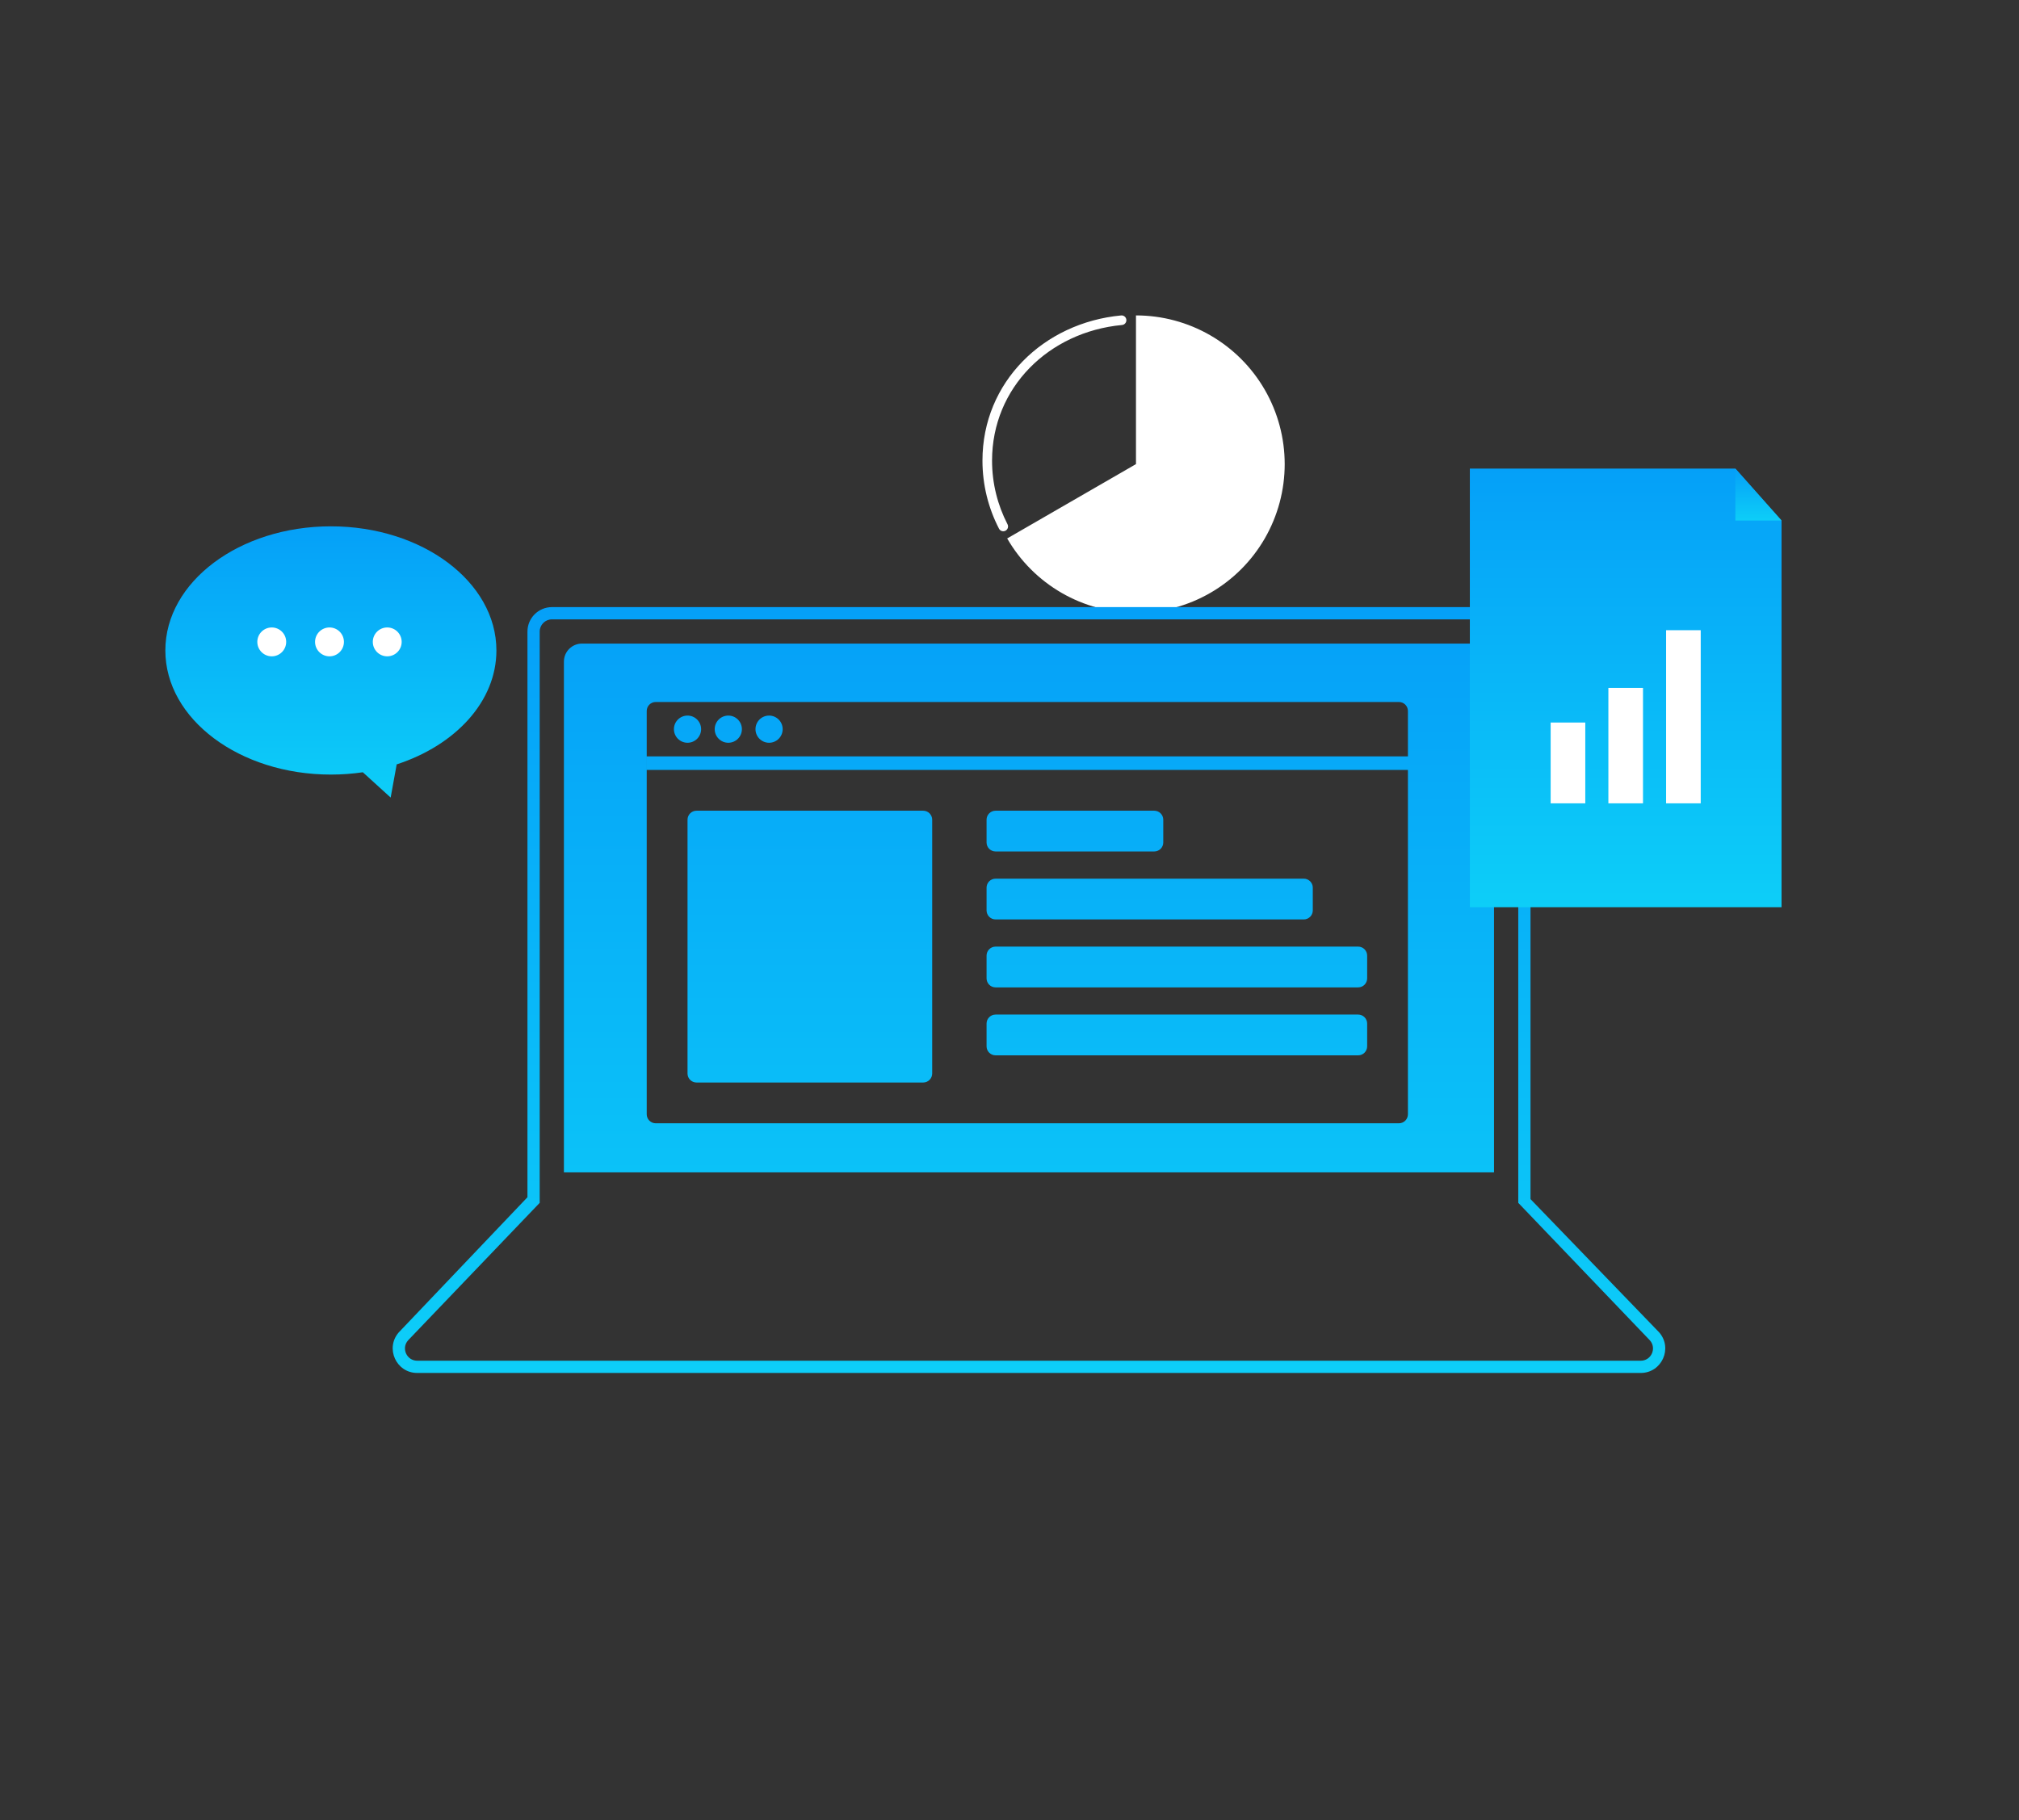 <svg width="224" height="202" viewBox="0 0 224 202" fill="none" xmlns="http://www.w3.org/2000/svg">
<rect x="0" y="0" width="224" height="202" fill="#333333" stroke="none"/>
<path fill-rule="evenodd" clip-rule="evenodd" d="M117.782 65.789C115.274 64.341 113.191 62.258 111.743 59.75L126.032 51.5L126.032 35C128.929 35 131.774 35.762 134.282 37.211C136.791 38.659 138.874 40.742 140.322 43.25C141.77 45.758 142.532 48.604 142.532 51.5C142.532 54.396 141.77 57.242 140.322 59.75C138.874 62.258 136.791 64.341 134.282 65.789C131.774 67.238 128.929 68 126.032 68C123.136 68 120.291 67.238 117.782 65.789ZM124.485 36.063C124.778 36.035 124.993 35.775 124.965 35.483C124.938 35.19 124.678 34.975 124.386 35.003C115.783 35.813 109 42.392 109 51.11C109 53.828 109.661 56.395 110.834 58.664C110.969 58.925 111.29 59.028 111.551 58.893C111.812 58.758 111.915 58.437 111.78 58.175C110.683 56.053 110.065 53.653 110.065 51.11C110.065 43.008 116.361 36.828 124.485 36.063Z" fill="white"/>
<path fill-rule="evenodd" clip-rule="evenodd" d="M59.877 133.475L45.267 148.741C44.499 149.619 45.123 150.993 46.289 150.993L182.033 150.993C183.2 150.993 183.823 149.619 183.056 148.741L168.446 133.475V70.086C168.446 69.336 167.838 68.728 167.088 68.728H61.235C60.485 68.728 59.877 69.336 59.877 70.086V133.475ZM169.804 133.06L184.078 147.847C185.614 149.604 184.366 152.351 182.033 152.351L46.289 152.351C43.956 152.351 42.709 149.604 44.244 147.847L58.519 132.852V70.086C58.519 68.586 59.735 67.369 61.235 67.369H167.088C168.588 67.369 169.804 68.586 169.804 70.086V133.06ZM64.564 71.416C63.46 71.416 62.564 72.312 62.564 73.416V130.094H165.756V73.416C165.756 72.312 164.861 71.416 163.756 71.416H64.564ZM72.751 77.897C72.199 77.897 71.751 78.344 71.751 78.897V123.647C71.751 124.199 72.199 124.647 72.751 124.647H155.203C155.756 124.647 156.203 124.199 156.203 123.647V85.437H71.753V83.929H156.203V78.897C156.203 78.344 155.756 77.897 155.203 77.897H72.751ZM76.278 82.421C77.111 82.421 77.786 81.746 77.786 80.913C77.786 80.08 77.111 79.405 76.278 79.405C75.445 79.405 74.769 80.08 74.769 80.913C74.769 81.746 75.445 82.421 76.278 82.421ZM82.31 80.913C82.31 81.746 81.635 82.421 80.802 82.421C79.969 82.421 79.294 81.746 79.294 80.913C79.294 80.08 79.969 79.405 80.802 79.405C81.635 79.405 82.31 80.08 82.31 80.913ZM85.326 82.421C86.159 82.421 86.834 81.746 86.834 80.913C86.834 80.08 86.159 79.405 85.326 79.405C84.493 79.405 83.818 80.08 83.818 80.913C83.818 81.746 84.493 82.421 85.326 82.421ZM77.278 89.961C76.725 89.961 76.278 90.409 76.278 90.961V119.123C76.278 119.675 76.725 120.123 77.278 120.123H102.423C102.975 120.123 103.423 119.675 103.423 119.123V90.961C103.423 90.409 102.975 89.961 102.423 89.961H77.278ZM109.455 90.961C109.455 90.409 109.903 89.961 110.455 89.961H128.06C128.612 89.961 129.06 90.409 129.06 90.961V93.485C129.06 94.038 128.612 94.485 128.06 94.485H110.455C109.903 94.485 109.455 94.038 109.455 93.485V90.961ZM110.455 97.502C109.903 97.502 109.455 97.949 109.455 98.502V101.026C109.455 101.578 109.903 102.026 110.455 102.026H144.649C145.201 102.026 145.649 101.578 145.649 101.026V98.502C145.649 97.949 145.201 97.502 144.649 97.502H110.455ZM109.455 106.042C109.455 105.49 109.903 105.042 110.455 105.042H150.681C151.234 105.042 151.681 105.49 151.681 106.042V108.566C151.681 109.118 151.234 109.566 150.681 109.566H110.455C109.903 109.566 109.455 109.118 109.455 108.566V106.042ZM110.455 112.582C109.903 112.582 109.455 113.03 109.455 113.582V116.106C109.455 116.659 109.903 117.106 110.455 117.106H150.681C151.234 117.106 151.681 116.659 151.681 116.106V113.582C151.681 113.03 151.234 112.582 150.681 112.582H110.455Z" fill="url(#paint0_linear_187_2640)"/>
<path fill-rule="evenodd" clip-rule="evenodd" d="M44.011 84.82C50.522 82.702 55.075 77.839 55.075 72.178C55.075 64.571 46.853 58.404 36.71 58.404C26.567 58.404 18.345 64.571 18.345 72.178C18.345 79.785 26.567 85.952 36.71 85.952C37.922 85.952 39.108 85.864 40.254 85.695L43.342 88.502L44.011 84.82Z" fill="url(#paint1_linear_187_2640)"/>
<path fill-rule="evenodd" clip-rule="evenodd" d="M31.751 71.229C31.751 72.113 31.034 72.83 30.15 72.83C29.265 72.83 28.548 72.113 28.548 71.229C28.548 70.344 29.265 69.627 30.15 69.627C31.034 69.627 31.751 70.344 31.751 71.229ZM38.158 71.229C38.158 72.113 37.441 72.83 36.556 72.83C35.672 72.83 34.954 72.113 34.954 71.229C34.954 70.344 35.672 69.627 36.556 69.627C37.441 69.627 38.158 70.344 38.158 71.229ZM42.962 72.83C43.847 72.83 44.564 72.113 44.564 71.229C44.564 70.344 43.847 69.627 42.962 69.627C42.078 69.627 41.361 70.344 41.361 71.229C41.361 72.113 42.078 72.83 42.962 72.83Z" fill="white"/>
<path d="M163.074 52H192.532L197.655 57.764V100.67H163.074V52Z" fill="url(#paint2_linear_187_2640)"/>
<path d="M197.655 57.764L192.532 52V57.764H197.655Z" fill="url(#paint3_linear_187_2640)"/>
<rect x="184.847" y="69.931" width="3.842" height="19.212" fill="white"/>
<rect x="178.443" y="76.335" width="3.842" height="12.808" fill="white"/>
<rect x="172.039" y="80.177" width="3.842" height="8.966" fill="white"/>
<defs>
<linearGradient id="paint0_linear_187_2640" x1="114.161" y1="67.369" x2="114.161" y2="152.351" gradientUnits="userSpaceOnUse">
<stop stop-color="#05A0F8"/>
<stop offset="1" stop-color="#0DCEF8"/>
</linearGradient>
<linearGradient id="paint1_linear_187_2640" x1="36.71" y1="58.404" x2="36.71" y2="88.502" gradientUnits="userSpaceOnUse">
<stop stop-color="#05A0F8"/>
<stop offset="1" stop-color="#0DCEF8"/>
</linearGradient>
<linearGradient id="paint2_linear_187_2640" x1="180.364" y1="52" x2="180.364" y2="100.67" gradientUnits="userSpaceOnUse">
<stop stop-color="#05A0F8"/>
<stop offset="1" stop-color="#0DCEF8"/>
</linearGradient>
<linearGradient id="paint3_linear_187_2640" x1="195.094" y1="52" x2="195.094" y2="57.764" gradientUnits="userSpaceOnUse">
<stop stop-color="#05A0F8"/>
<stop offset="1" stop-color="#0DCEF8"/>
</linearGradient>
</defs>
</svg>
